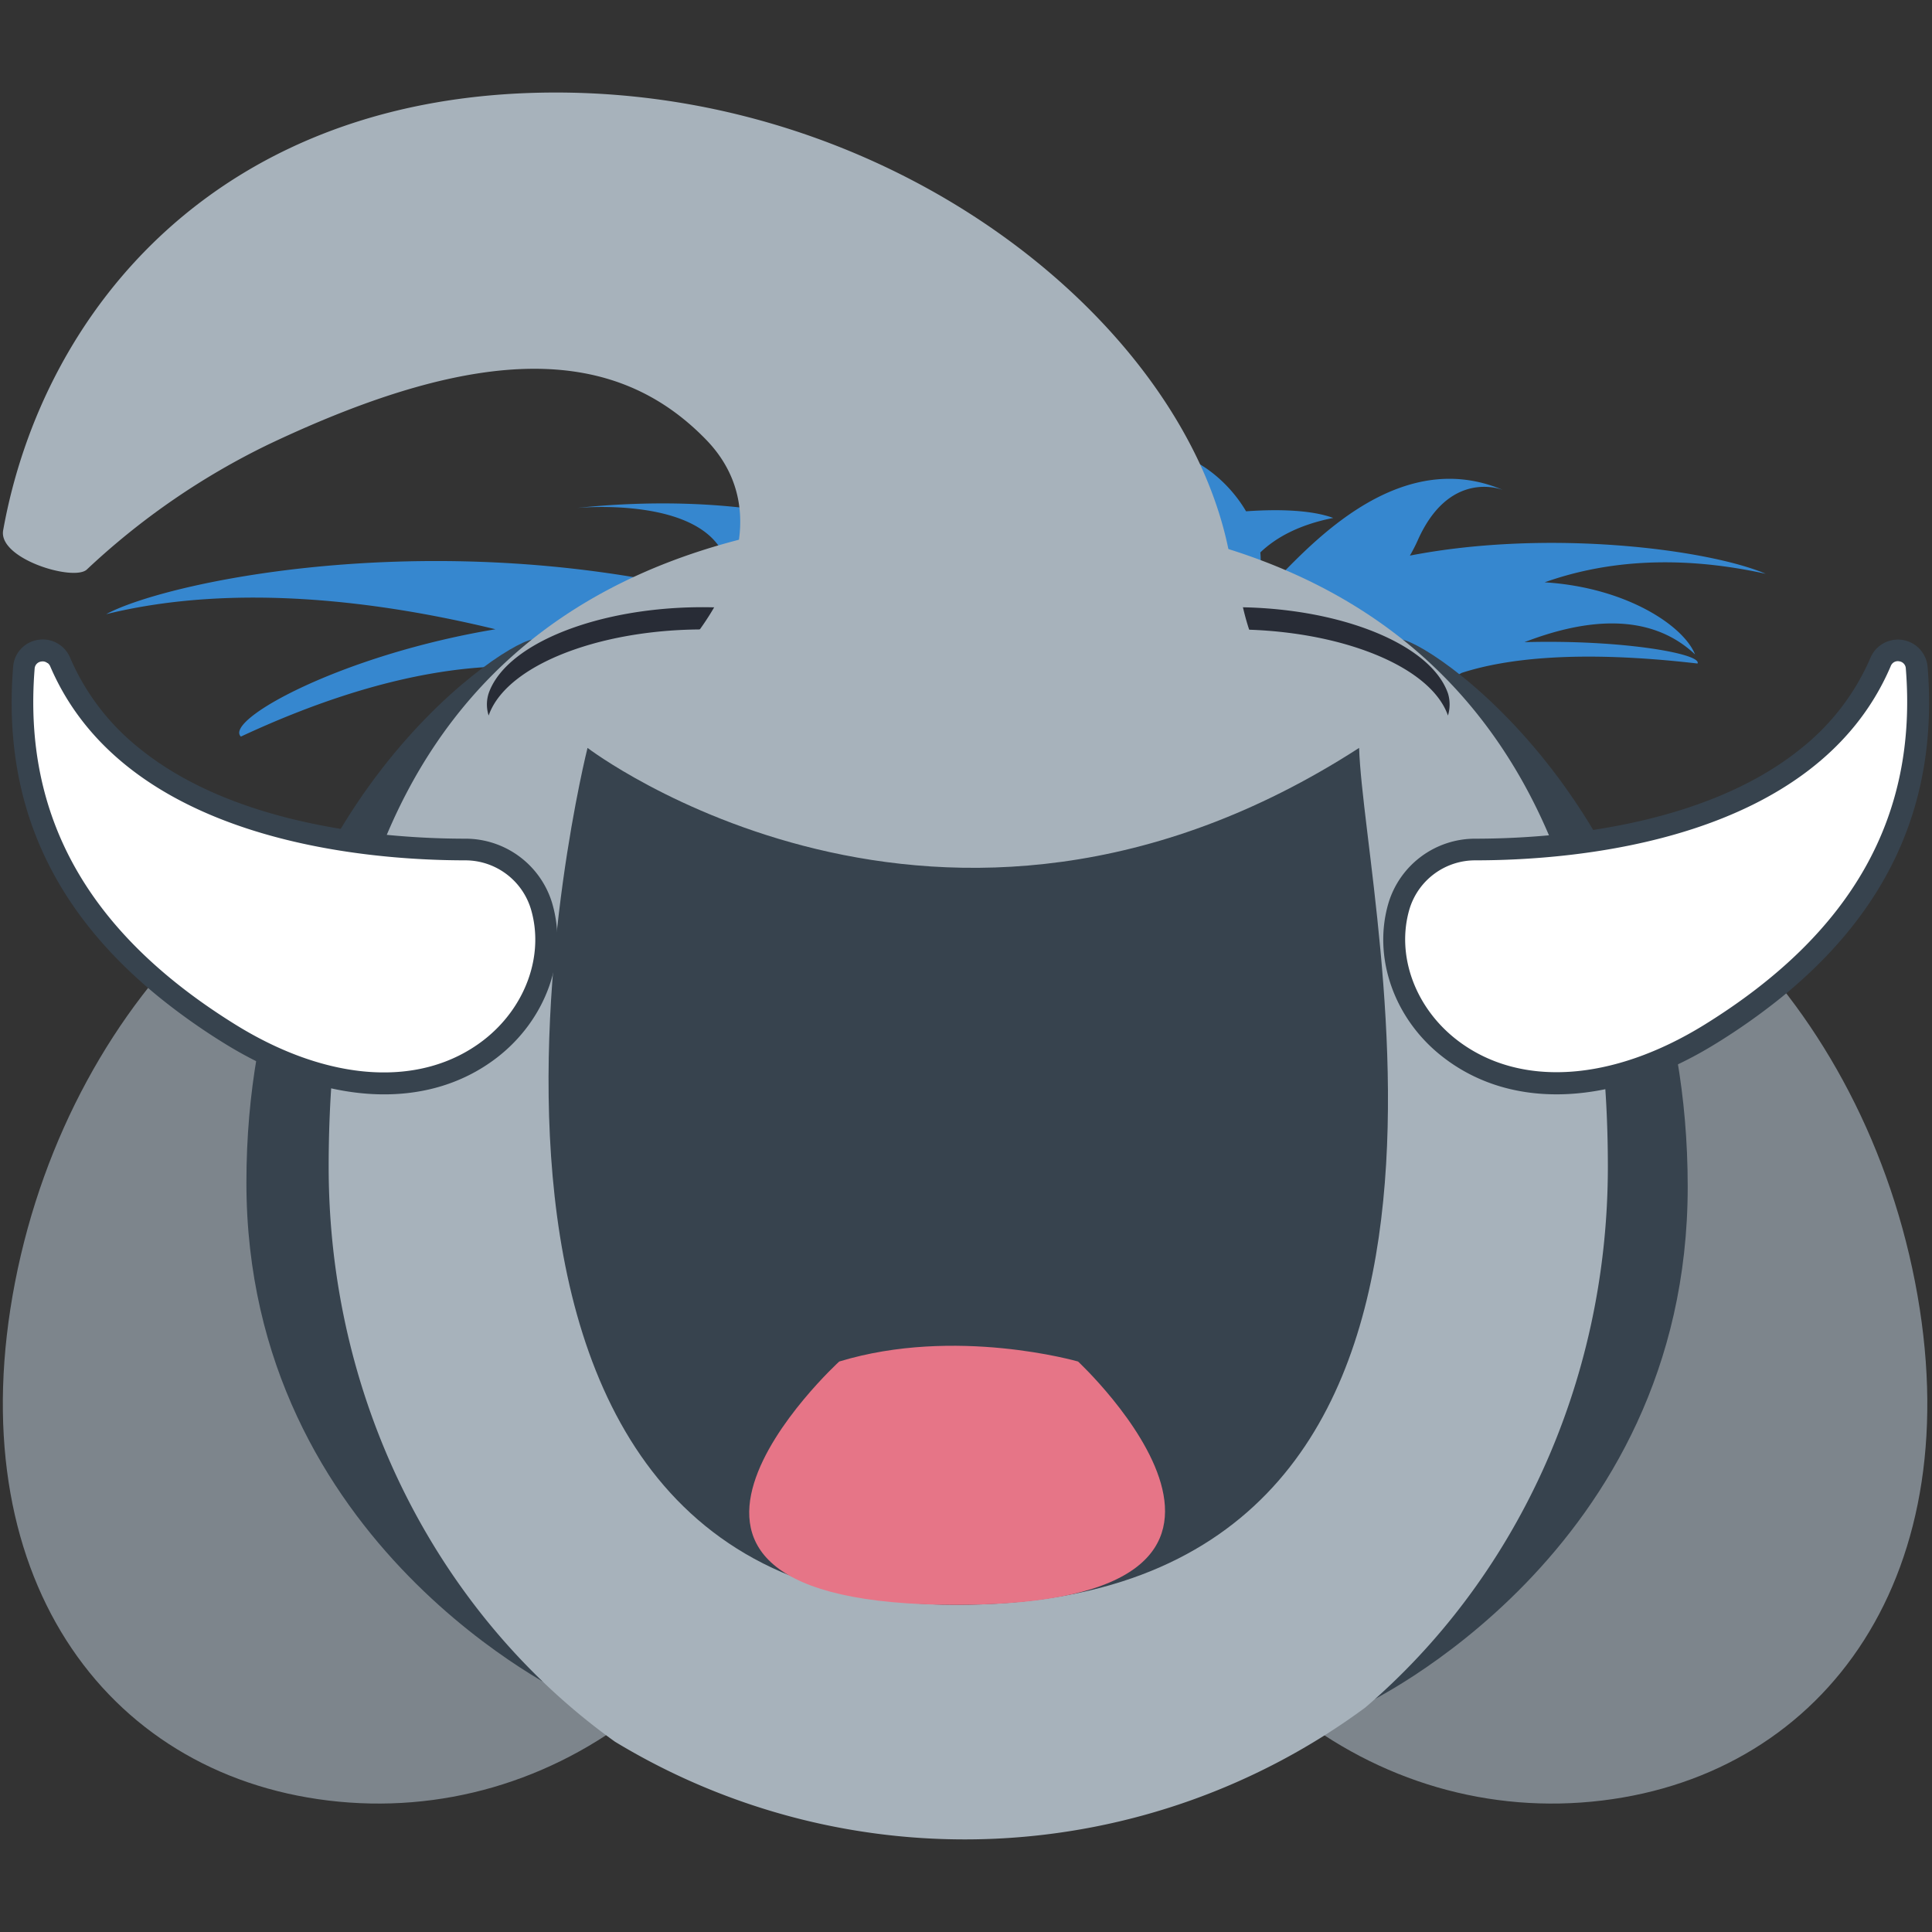 <svg id="Ebene_1" data-name="Ebene 1" xmlns="http://www.w3.org/2000/svg" viewBox="0 0 256 256"><rect x="0" y="0" width="256" height="256" fill="#333333" stroke="none"/><defs><style>.cls-1{fill:#3687cf;}.cls-2{fill:#7d858c;}.cls-3{fill:#37434e;}.cls-4{fill:#a7b2bb;}.cls-5{fill:#fff;}.cls-6{fill:#282c36;}.cls-7{fill:#e67587;}</style></defs><title>18</title><path class="cls-1" d="M202,85.09c7.76-3,16.46-4.15,22.6,1.62-1.54-3.83-9.16-8.88-19.92-9.55,7.42-2.64,17.1-3.81,29.29-1.13-7.54-3.21-28.63-6-47.15-2.41.38-.66.72-1.32,1-1.94,4.13-9.39,10.89-6.93,11.34-6.75-19.55-8.33-34.85,21.53-32.45,11.95A10.64,10.64,0,0,0,167,73.2c2.09-2,5.17-3.68,9.66-4.57-2.72-1-6.9-1.21-11.55-.88-3.41-5.83-10.46-9.79-14.59-7,2.33,1.76,3.23,4.92,3.3,8.63-2,.45-3.94,1-5.78,1.54-7.28-10.93-22-8.32-27.55-3.87,9.89-4.07,14.49,2.31,16.62,9.39-.84.89-2.09.45-2.09,1.36,0,7.38-15-15-58.64-10.49,1-.09,15.86-1.33,19.46,6.06,1.43,2.94.61,4,6.06,7.28C62,68.54,22.6,76.77,14.07,81.38c17.24-4.24,36.58-1.65,51.58,2-20.56,3.43-36,12.06-33.73,14.22,38.63-18,55.47-4.78,58.08-2.39,2.27,3.11,12.24,7,47.65,6.93,40,0,48.34-5.33,49.15-8.54a74.72,74.72,0,0,1,6.88-4.44c5.84-1.89,15.46-3.07,31.25-1.24C225.57,86.65,215,84.73,202,85.09Z"/><path class="cls-2" d="M253.75,169.86C246.24,131.3,216,103,186.27,106.54S138.48,144.32,146,182.88s36.52,59.3,66.28,55.7S261.26,208.43,253.75,169.86Z"/><path class="cls-2" d="M2,169.86C9.52,131.3,39.73,103,69.49,106.54s47.8,37.78,40.29,76.34-36.53,59.3-66.28,55.7S-5.5,208.43,2,169.86Z"/><path class="cls-3" d="M185.78,84.74l-5.15,141.18s43-20,43-68.67S190.61,85.68,185.78,84.74Z"/><path class="cls-3" d="M70.5,84.74l5.15,140.09s-43-19.88-43-68.14S65.66,85.67,70.5,84.74Z"/><path class="cls-4" d="M213.05,154.59c0-50.49-22.9-86.57-84.75-86.57-62.45,0-84.75,36.08-84.75,86.57,0,31.81,15.07,59.82,37.93,76.19a89.38,89.38,0,0,0,99.41-4.51C200.48,209.53,213.05,183.64,213.05,154.59Z"/><path class="cls-5" d="M61.71,112.58c-12.5,0-44.09-2.29-53.74-24.86a2.5,2.5,0,0,0-4.79.76C2,103.37,6,121.81,30.5,137c27,16.73,45.77-2.09,41.26-17A10.5,10.5,0,0,0,61.71,112.58Z"/><path class="cls-3" d="M21.28,132.29C6.72,120.54.31,106.1,1.74,88.37A3.89,3.89,0,0,1,5,84.79a3.92,3.92,0,0,1,4.29,2.36,31,31,0,0,0,9.27,12.08c13.05,10.52,33.36,11.9,43.12,11.9h0a12,12,0,0,1,11.45,8.43c2.2,7.28-.74,15.55-7.31,20.6-9.23,7.09-22.73,6.37-36.11-1.92A83.91,83.91,0,0,1,21.28,132.29Zm-15-44.43a1,1,0,0,0-.83-.2,1,1,0,0,0-.86.94c-1.58,19.66,7.13,35.09,26.63,47.18,12.31,7.62,24.58,8.4,32.81,2.08,5.62-4.32,8.15-11.33,6.3-17.46A9.09,9.09,0,0,0,61.71,114h0c-13.25,0-45.14-2.49-55.07-25.74A1.07,1.07,0,0,0,6.32,87.86Z"/><path class="cls-5" d="M195.45,112.58c12.5,0,44.09-2.29,53.74-24.86a2.5,2.5,0,0,1,4.79.76c1.19,14.89-2.78,33.33-27.32,48.53-27,16.73-45.77-2.09-41.26-17A10.5,10.5,0,0,1,195.45,112.58Z"/><path class="cls-3" d="M227.43,138.24c-13.38,8.29-26.88,9-36.11,1.92-6.57-5-9.51-13.32-7.31-20.6a12,12,0,0,1,11.45-8.43h0c9.76,0,30.07-1.38,43.12-11.9a31,31,0,0,0,9.27-12.08,3.95,3.95,0,0,1,7.57,1.22c1.43,17.73-5,32.17-19.54,43.92A83.91,83.91,0,0,1,227.43,138.24Zm23.09-49.95C240.59,111.54,208.7,114,195.45,114h0a9.09,9.09,0,0,0-8.66,6.37c-1.85,6.13.68,13.14,6.3,17.46,8.23,6.32,20.5,5.54,32.81-2.08,19.5-12.09,28.21-27.52,26.63-47.18a1,1,0,0,0-.86-.94,1,1,0,0,0-.83.2A1.07,1.07,0,0,0,250.52,88.29Z"/><path class="cls-6" d="M159.54,83.53c15.31-1,29.78,4,32.32,11.28a5,5,0,0,0,0-2.94c-2.54-7.26-17-12.31-32.32-11.28-13.2.89-22.69,6-23.45,12,0,.28.88.34,1,.07C140.05,88,148.49,84.27,159.54,83.53Z"/><path class="cls-6" d="M97.06,83.53c-15.31-1-29.78,4-32.31,11.28a4.78,4.78,0,0,1,0-2.94c2.53-7.26,17-12.31,32.31-11.28,13.2.89,22.69,6,23.45,12,0,.28-.88.34-1,.07C116.56,88,108.11,84.27,97.06,83.53Z"/><path class="cls-4" d="M178.81,98.4a45.4,45.4,0,0,0-7.12-5.54c-4.41-4.13-6-8-7.07-12.72a34.25,34.25,0,0,1-1.59-6c-5.24-30.33-43.33-61.88-89.37-61.88-44.63,0-68,28.87-73.24,58-.69,3.79,9.34,6.81,11.08,5.21a96.53,96.53,0,0,1,24.11-16.6c28.29-13.42,45.9-13.07,58-.56,7.51,7.79,5.24,18.88-4.37,29.38C88,89.06,76.66,95.86,74.78,98.46c-8.4,11.63,1.49,10.4,1.49,19.68,0,18.14,13.94,32.85,50.53,32.85s50.53-14.71,50.53-32.85C177.33,111.58,184.8,104.49,178.81,98.4Z"/><path class="cls-3" d="M77.85,99.1s46.87,35.76,102.24,0c.66,21.59,24.07,113.55-53.39,113.55S77.85,99.1,77.85,99.1Z"/><path class="cls-7" d="M111.2,180.41s-35.27,32.24,15.5,32.24,16.15-32.24,16.15-32.24S126.61,175.71,111.2,180.41Z"/></svg>
